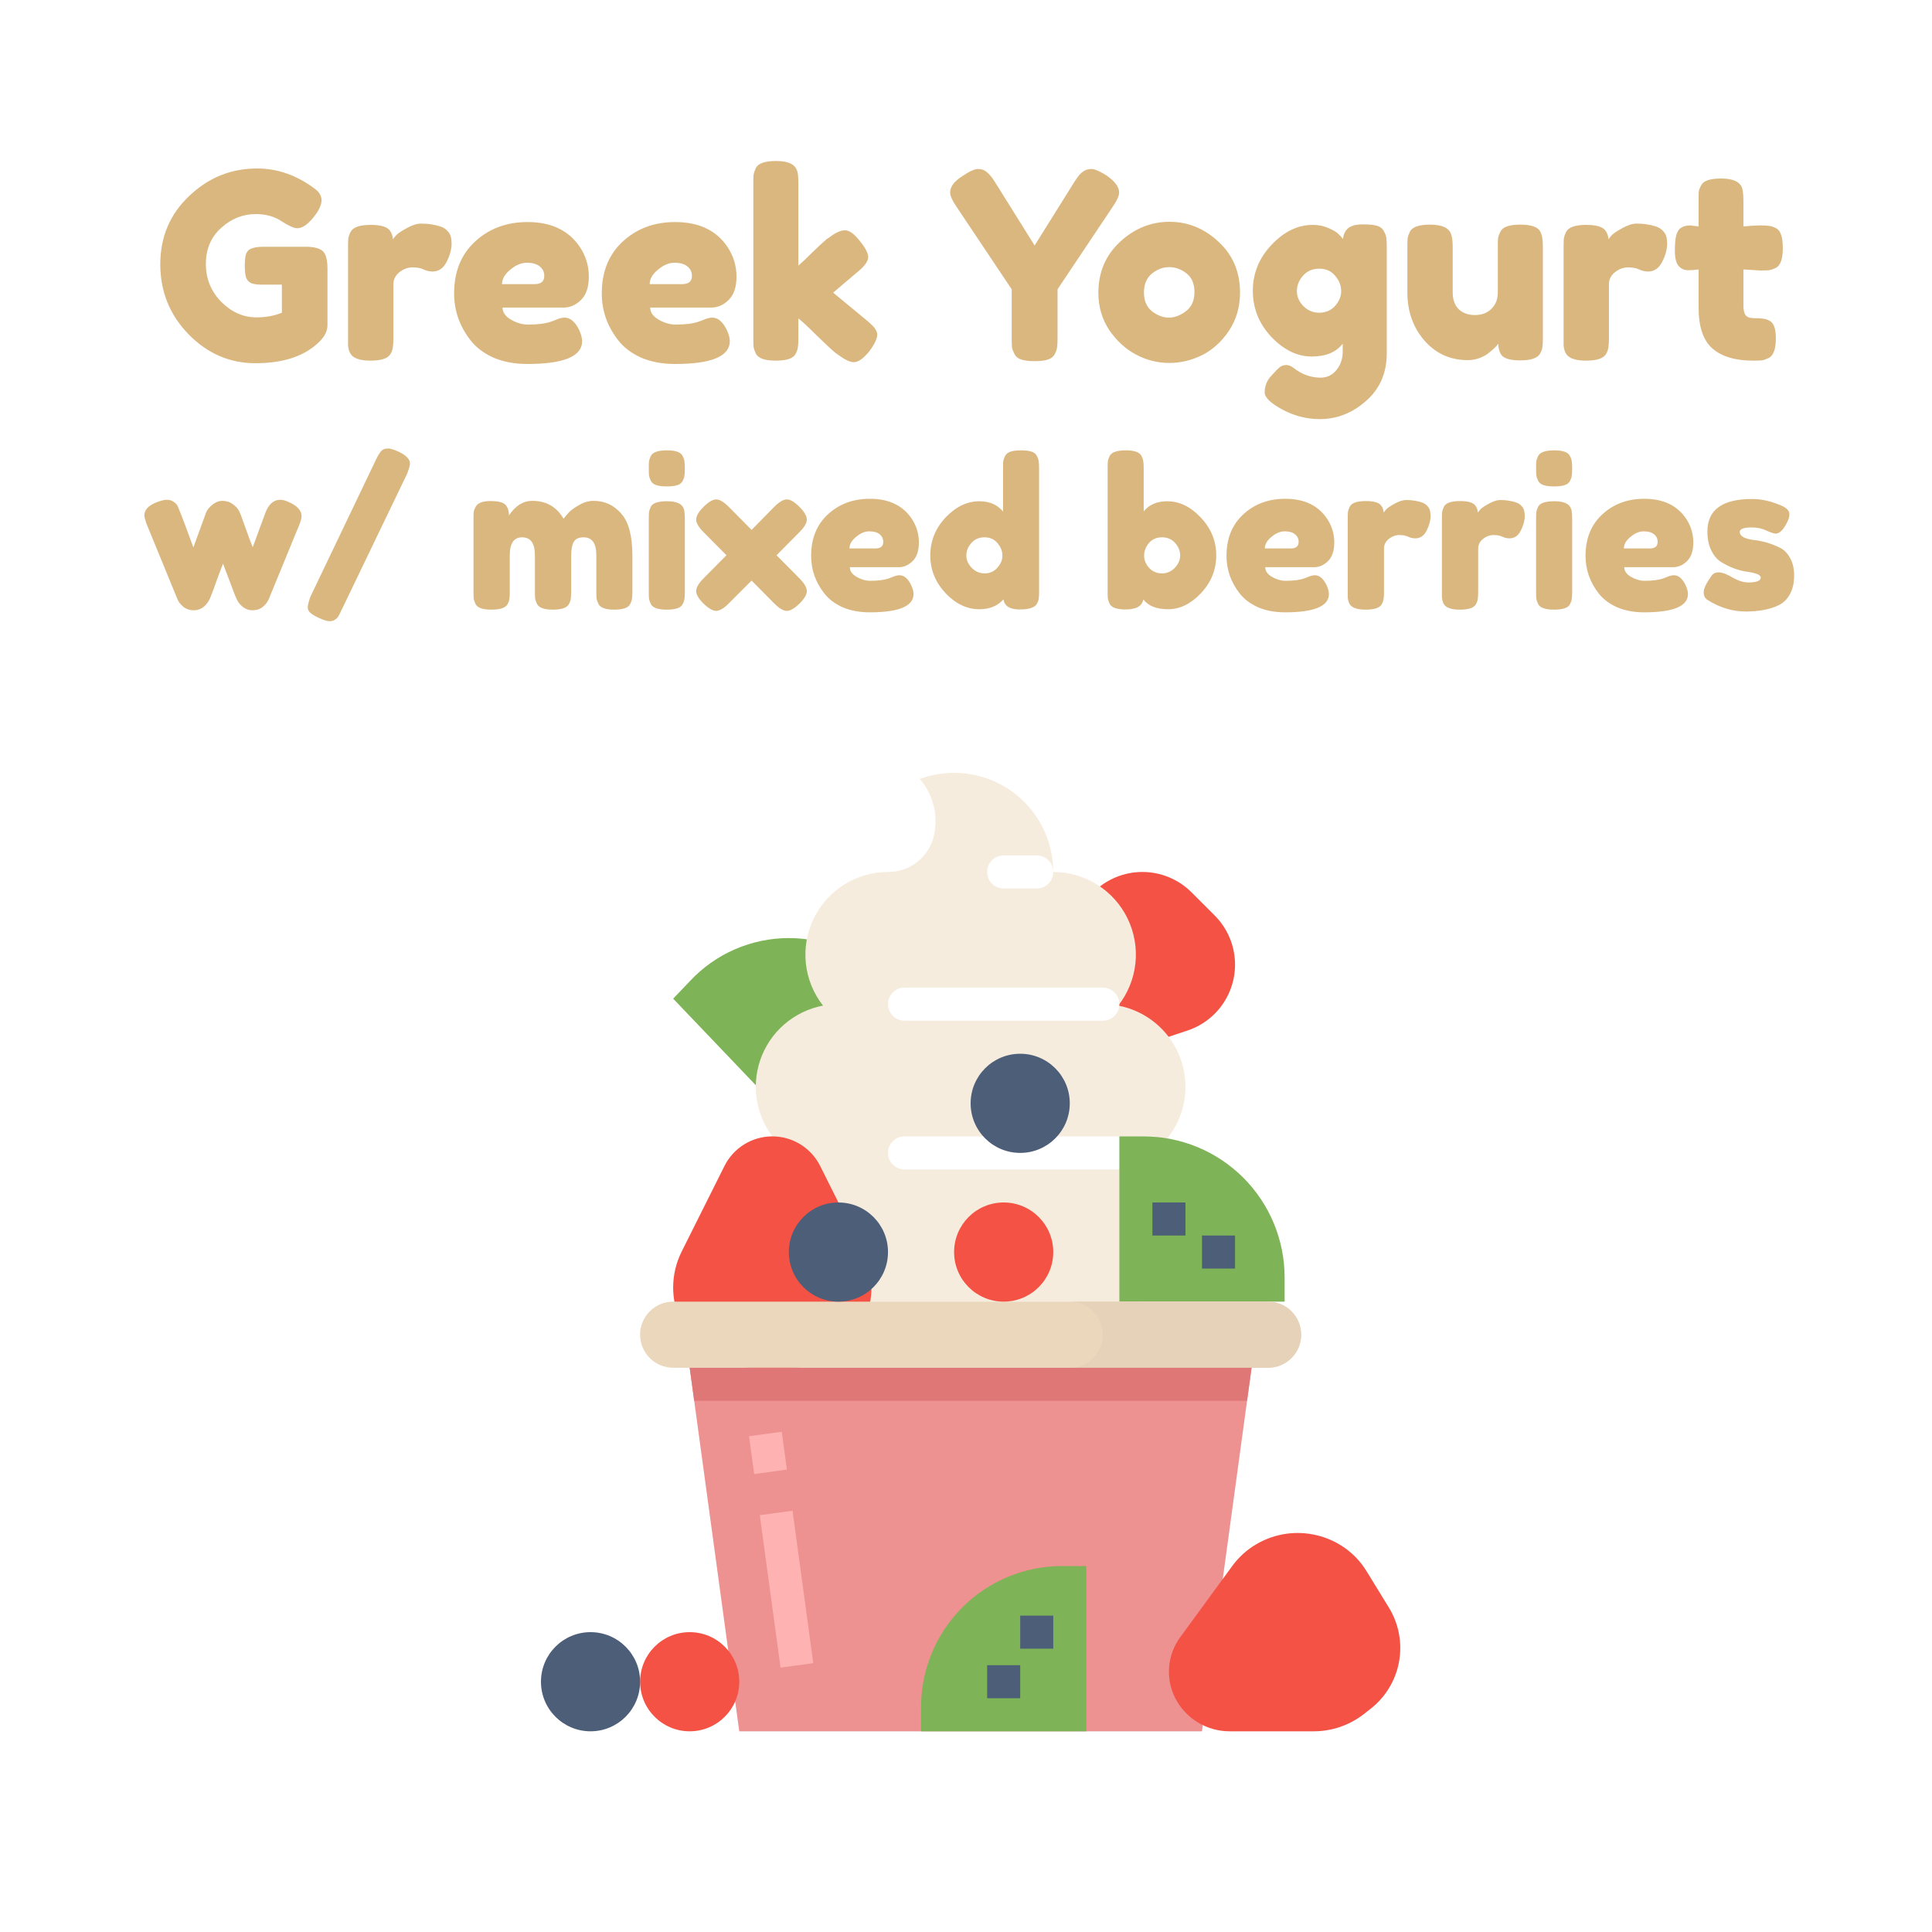 <svg width="225" height="225" viewBox="0 0 225 225" fill="none" xmlns="http://www.w3.org/2000/svg">
<rect width="225" height="225" fill="white"/>
<path d="M30.577 28.74H35.857C36.937 28.78 37.597 29.06 37.837 29.58C38.037 29.96 38.137 30.52 38.137 31.26V37.86C38.137 38.5 37.857 39.11 37.297 39.69C35.617 41.43 33.097 42.3 29.737 42.3C26.757 42.3 24.167 41.18 21.967 38.94C19.767 36.68 18.667 33.96 18.667 30.78C18.667 27.6 19.787 24.95 22.027 22.83C24.267 20.69 26.907 19.62 29.947 19.62C32.307 19.62 34.537 20.4 36.637 21.96C37.177 22.36 37.447 22.81 37.447 23.31C37.447 23.79 37.217 24.35 36.757 24.99C35.977 26.05 35.267 26.58 34.627 26.58C34.247 26.58 33.637 26.31 32.797 25.77C31.957 25.21 30.957 24.93 29.797 24.93C28.277 24.93 26.927 25.47 25.747 26.55C24.567 27.61 23.977 29.01 23.977 30.75C23.977 32.47 24.577 33.94 25.777 35.16C26.977 36.36 28.337 36.96 29.857 36.96C30.957 36.96 31.947 36.78 32.827 36.42V33.15H30.457C29.837 33.15 29.397 33.07 29.137 32.91C28.877 32.75 28.707 32.52 28.627 32.22C28.547 31.9 28.507 31.48 28.507 30.96C28.507 30.42 28.547 29.99 28.627 29.67C28.727 29.35 28.897 29.13 29.137 29.01C29.497 28.83 29.977 28.74 30.577 28.74ZM51.273 26.37C51.653 26.49 51.963 26.7 52.203 27C52.463 27.28 52.593 27.74 52.593 28.38C52.593 29.02 52.403 29.72 52.023 30.48C51.643 31.24 51.093 31.62 50.373 31.62C50.013 31.62 49.663 31.54 49.323 31.38C49.003 31.22 48.573 31.14 48.033 31.14C47.493 31.14 46.983 31.33 46.503 31.71C46.043 32.09 45.813 32.55 45.813 33.09V39.39C45.813 39.85 45.793 40.2 45.753 40.44C45.733 40.66 45.643 40.92 45.483 41.22C45.183 41.74 44.403 42 43.143 42C42.183 42 41.493 41.83 41.073 41.49C40.753 41.21 40.573 40.78 40.533 40.2C40.533 40 40.533 39.71 40.533 39.33V28.8C40.533 28.34 40.543 28 40.563 27.78C40.603 27.54 40.693 27.28 40.833 27C41.113 26.46 41.893 26.19 43.173 26.19C44.373 26.19 45.123 26.42 45.423 26.88C45.643 27.2 45.753 27.53 45.753 27.87C45.853 27.73 45.993 27.56 46.173 27.36C46.373 27.16 46.783 26.89 47.403 26.55C48.023 26.21 48.563 26.04 49.023 26.04C49.503 26.04 49.903 26.07 50.223 26.13C50.543 26.17 50.893 26.25 51.273 26.37ZM68.576 32.22C68.576 33.44 68.266 34.35 67.646 34.95C67.046 35.53 66.376 35.82 65.636 35.82H58.526C58.526 36.38 58.856 36.85 59.516 37.23C60.176 37.61 60.836 37.8 61.496 37.8C62.656 37.8 63.566 37.68 64.226 37.44L64.556 37.32C65.036 37.1 65.436 36.99 65.756 36.99C66.396 36.99 66.946 37.44 67.406 38.34C67.666 38.88 67.796 39.34 67.796 39.72C67.796 41.5 65.666 42.39 61.406 42.39C59.926 42.39 58.606 42.14 57.446 41.64C56.306 41.12 55.416 40.44 54.776 39.6C53.516 37.98 52.886 36.17 52.886 34.17C52.886 31.65 53.696 29.64 55.316 28.14C56.956 26.62 58.996 25.86 61.436 25.86C64.216 25.86 66.256 26.84 67.556 28.8C68.236 29.84 68.576 30.98 68.576 32.22ZM62.246 33.09C63.006 33.09 63.386 32.77 63.386 32.13C63.386 31.67 63.206 31.3 62.846 31.02C62.506 30.74 62.006 30.6 61.346 30.6C60.706 30.6 60.066 30.87 59.426 31.41C58.786 31.93 58.466 32.49 58.466 33.09H62.246ZM85.773 32.22C85.773 33.44 85.463 34.35 84.843 34.95C84.243 35.53 83.573 35.82 82.833 35.82H75.723C75.723 36.38 76.053 36.85 76.713 37.23C77.373 37.61 78.033 37.8 78.693 37.8C79.853 37.8 80.763 37.68 81.423 37.44L81.753 37.32C82.233 37.1 82.633 36.99 82.953 36.99C83.593 36.99 84.143 37.44 84.603 38.34C84.863 38.88 84.993 39.34 84.993 39.72C84.993 41.5 82.863 42.39 78.603 42.39C77.123 42.39 75.803 42.14 74.643 41.64C73.503 41.12 72.613 40.44 71.973 39.6C70.713 37.98 70.083 36.17 70.083 34.17C70.083 31.65 70.893 29.64 72.513 28.14C74.153 26.62 76.193 25.86 78.633 25.86C81.413 25.86 83.453 26.84 84.753 28.8C85.433 29.84 85.773 30.98 85.773 32.22ZM79.443 33.09C80.203 33.09 80.583 32.77 80.583 32.13C80.583 31.67 80.403 31.3 80.043 31.02C79.703 30.74 79.203 30.6 78.543 30.6C77.903 30.6 77.263 30.87 76.623 31.41C75.983 31.93 75.663 32.49 75.663 33.09H79.443ZM97.03 34.08L101.02 37.38C101.52 37.8 101.83 38.12 101.95 38.34C102.09 38.56 102.16 38.77 102.16 38.97C102.16 39.45 101.85 40.1 101.23 40.92C100.55 41.76 99.95 42.18 99.43 42.18C98.99 42.18 98.38 41.89 97.6 41.31L97.3 41.1C96.84 40.72 96.13 40.06 95.17 39.12C94.21 38.16 93.48 37.48 92.98 37.08V39.39C92.98 39.85 92.96 40.2 92.92 40.44C92.9 40.66 92.81 40.92 92.65 41.22C92.39 41.74 91.62 42 90.34 42C89.08 42 88.31 41.73 88.03 41.19C87.89 40.89 87.8 40.63 87.76 40.41C87.74 40.17 87.73 39.82 87.73 39.36V21.39C87.73 20.93 87.74 20.59 87.76 20.37C87.8 20.13 87.89 19.86 88.03 19.56C88.31 19.02 89.09 18.75 90.37 18.75C91.33 18.75 92.01 18.92 92.41 19.26C92.75 19.54 92.93 19.98 92.95 20.58C92.97 20.76 92.98 21.04 92.98 21.42V30.93C93.34 30.63 93.88 30.12 94.6 29.4C95.34 28.68 95.89 28.17 96.25 27.87L96.61 27.63C97.31 27.09 97.91 26.82 98.41 26.82C98.91 26.82 99.48 27.23 100.12 28.05C100.78 28.85 101.11 29.48 101.11 29.94C101.11 30.4 100.74 30.94 100 31.56L97.03 34.08ZM128.862 20.43C129.842 21.11 130.332 21.77 130.332 22.41C130.332 22.79 130.102 23.32 129.642 24L123.162 33.69V39.42C123.162 39.88 123.142 40.23 123.102 40.47C123.082 40.69 122.992 40.95 122.832 41.25C122.672 41.55 122.402 41.76 122.022 41.88C121.642 42 121.132 42.06 120.492 42.06C119.852 42.06 119.342 42 118.962 41.88C118.582 41.76 118.312 41.55 118.152 41.25C117.992 40.93 117.892 40.66 117.852 40.44C117.832 40.2 117.822 39.84 117.822 39.36V33.69L111.342 24C110.882 23.32 110.652 22.79 110.652 22.41C110.652 21.77 111.092 21.16 111.972 20.58C112.852 19.98 113.482 19.68 113.862 19.68C114.242 19.68 114.542 19.76 114.762 19.92C115.102 20.14 115.462 20.55 115.842 21.15L120.492 28.59L125.142 21.15C125.522 20.55 125.852 20.16 126.132 19.98C126.412 19.78 126.732 19.68 127.092 19.68C127.472 19.68 128.062 19.93 128.862 20.43ZM127.915 34.11C127.915 31.71 128.755 29.73 130.435 28.17C132.115 26.61 134.035 25.83 136.195 25.83C138.355 25.83 140.265 26.61 141.925 28.17C143.585 29.71 144.415 31.68 144.415 34.08C144.415 35.74 143.985 37.22 143.125 38.52C142.265 39.8 141.215 40.75 139.975 41.37C138.755 41.97 137.485 42.27 136.165 42.27C134.845 42.27 133.565 41.95 132.325 41.31C131.085 40.65 130.035 39.69 129.175 38.43C128.335 37.15 127.915 35.71 127.915 34.11ZM134.185 36.27C134.825 36.75 135.475 36.99 136.135 36.99C136.795 36.99 137.455 36.74 138.115 36.24C138.775 35.74 139.105 35 139.105 34.02C139.105 33.04 138.795 32.31 138.175 31.83C137.555 31.35 136.885 31.11 136.165 31.11C135.445 31.11 134.775 31.36 134.155 31.86C133.535 32.36 133.225 33.1 133.225 34.08C133.225 35.04 133.545 35.77 134.185 36.27ZM156.373 40.02C155.613 41.02 154.403 41.52 152.743 41.52C151.083 41.52 149.523 40.76 148.063 39.24C146.623 37.7 145.903 35.91 145.903 33.87C145.903 31.83 146.633 30.04 148.093 28.5C149.553 26.96 151.153 26.19 152.893 26.19C153.573 26.19 154.193 26.32 154.753 26.58C155.313 26.82 155.693 27.05 155.893 27.27C156.113 27.47 156.283 27.66 156.403 27.84C156.463 27.28 156.663 26.86 157.003 26.58C157.363 26.28 157.933 26.13 158.713 26.13C159.493 26.13 160.063 26.19 160.423 26.31C160.783 26.43 161.033 26.64 161.173 26.94C161.333 27.22 161.423 27.47 161.443 27.69C161.483 27.91 161.503 28.25 161.503 28.71V41.13C161.503 43.43 160.703 45.28 159.103 46.68C157.503 48.1 155.703 48.81 153.703 48.81C152.183 48.81 150.733 48.44 149.353 47.7C147.973 46.96 147.283 46.29 147.283 45.69C147.283 44.91 147.583 44.22 148.183 43.62C148.563 43.2 148.853 42.91 149.053 42.75C149.273 42.59 149.523 42.51 149.803 42.51C150.083 42.51 150.373 42.63 150.673 42.87C151.633 43.61 152.673 43.98 153.793 43.98C154.553 43.98 155.173 43.68 155.653 43.08C156.133 42.48 156.373 41.76 156.373 40.92V40.02ZM151.033 33.9C151.033 34.54 151.283 35.12 151.783 35.64C152.303 36.16 152.923 36.42 153.643 36.42C154.383 36.42 154.993 36.16 155.473 35.64C155.953 35.1 156.193 34.52 156.193 33.9C156.193 33.26 155.963 32.67 155.503 32.13C155.043 31.57 154.423 31.29 153.643 31.29C152.863 31.29 152.233 31.56 151.753 32.1C151.273 32.64 151.033 33.24 151.033 33.9ZM170.922 41.94C168.902 41.94 167.222 41.18 165.882 39.66C164.562 38.12 163.902 36.25 163.902 34.05V28.8C163.902 28.32 163.912 27.97 163.932 27.75C163.972 27.53 164.062 27.27 164.202 26.97C164.482 26.43 165.262 26.16 166.542 26.16C167.942 26.16 168.762 26.54 169.002 27.3C169.122 27.62 169.182 28.13 169.182 28.83V34.08C169.182 34.9 169.412 35.54 169.872 36C170.352 36.46 170.982 36.69 171.762 36.69C172.562 36.69 173.202 36.45 173.682 35.97C174.182 35.49 174.432 34.86 174.432 34.08V28.77C174.432 28.31 174.442 27.97 174.462 27.75C174.502 27.51 174.602 27.24 174.762 26.94C175.022 26.42 175.792 26.16 177.072 26.16C178.332 26.16 179.102 26.43 179.382 26.97C179.522 27.27 179.602 27.54 179.622 27.78C179.662 28 179.682 28.34 179.682 28.8V39.42C179.682 39.86 179.662 40.2 179.622 40.44C179.602 40.66 179.512 40.91 179.352 41.19C179.052 41.71 178.282 41.97 177.042 41.97C175.822 41.97 175.072 41.73 174.792 41.25C174.592 40.91 174.492 40.5 174.492 40.02C174.412 40.16 174.232 40.36 173.952 40.62C173.672 40.88 173.402 41.1 173.142 41.28C172.462 41.72 171.722 41.94 170.922 41.94ZM192.836 26.37C193.216 26.49 193.526 26.7 193.766 27C194.026 27.28 194.156 27.74 194.156 28.38C194.156 29.02 193.966 29.72 193.586 30.48C193.206 31.24 192.656 31.62 191.936 31.62C191.576 31.62 191.226 31.54 190.886 31.38C190.566 31.22 190.136 31.14 189.596 31.14C189.056 31.14 188.546 31.33 188.066 31.71C187.606 32.09 187.376 32.55 187.376 33.09V39.39C187.376 39.85 187.356 40.2 187.316 40.44C187.296 40.66 187.206 40.92 187.046 41.22C186.746 41.74 185.966 42 184.706 42C183.746 42 183.056 41.83 182.636 41.49C182.316 41.21 182.136 40.78 182.096 40.2C182.096 40 182.096 39.71 182.096 39.33V28.8C182.096 28.34 182.106 28 182.126 27.78C182.166 27.54 182.256 27.28 182.396 27C182.676 26.46 183.456 26.19 184.736 26.19C185.936 26.19 186.686 26.42 186.986 26.88C187.206 27.2 187.316 27.53 187.316 27.87C187.416 27.73 187.556 27.56 187.736 27.36C187.936 27.16 188.346 26.89 188.966 26.55C189.586 26.21 190.126 26.04 190.586 26.04C191.066 26.04 191.466 26.07 191.786 26.13C192.106 26.17 192.456 26.25 192.836 26.37ZM204.986 31.5L203.036 31.38V35.52C203.036 36.06 203.116 36.45 203.276 36.69C203.456 36.93 203.776 37.05 204.236 37.05C204.716 37.05 205.076 37.07 205.316 37.11C205.576 37.13 205.846 37.22 206.126 37.38C206.586 37.64 206.816 38.31 206.816 39.39C206.816 40.65 206.536 41.42 205.976 41.7C205.676 41.84 205.406 41.93 205.166 41.97C204.946 41.99 204.616 42 204.176 42C202.096 42 200.516 41.53 199.436 40.59C198.356 39.65 197.816 38.06 197.816 35.82V31.38C197.436 31.44 197.026 31.47 196.586 31.47C196.146 31.47 195.776 31.3 195.476 30.96C195.196 30.62 195.056 30.04 195.056 29.22C195.056 28.4 195.106 27.81 195.206 27.45C195.306 27.07 195.446 26.8 195.626 26.64C195.946 26.38 196.346 26.25 196.826 26.25L197.816 26.37V23.28C197.816 22.82 197.826 22.48 197.846 22.26C197.886 22.04 197.986 21.8 198.146 21.54C198.406 21.04 199.176 20.79 200.456 20.79C201.816 20.79 202.626 21.16 202.886 21.9C202.986 22.22 203.036 22.73 203.036 23.43V26.37C203.916 26.29 204.576 26.25 205.016 26.25C205.476 26.25 205.816 26.27 206.036 26.31C206.276 26.33 206.546 26.42 206.846 26.58C207.366 26.84 207.626 27.61 207.626 28.89C207.626 30.15 207.356 30.92 206.816 31.2C206.516 31.34 206.246 31.43 206.006 31.47C205.786 31.49 205.446 31.5 204.986 31.5ZM33.585 58.448C34.609 58.896 35.121 59.448 35.121 60.104C35.121 60.376 34.993 60.816 34.737 61.424C34.481 62.016 34.265 62.536 34.089 62.984L31.449 69.416C31.209 70.12 30.809 70.616 30.249 70.904C30.009 71.016 29.705 71.072 29.337 71.072C28.969 71.072 28.609 70.936 28.257 70.664C27.921 70.376 27.697 70.088 27.585 69.8L27.393 69.392C27.265 69.072 26.793 67.824 25.977 65.648C25.817 66.032 25.577 66.664 25.257 67.544C24.953 68.408 24.753 68.952 24.657 69.176C24.577 69.384 24.521 69.528 24.489 69.608C24.473 69.672 24.409 69.8 24.297 69.992C24.185 70.184 24.057 70.352 23.913 70.496C23.529 70.88 23.089 71.072 22.593 71.072C22.097 71.072 21.681 70.936 21.345 70.664C21.009 70.376 20.785 70.088 20.673 69.8L17.049 60.968C16.889 60.488 16.809 60.176 16.809 60.032C16.809 59.392 17.265 58.888 18.177 58.52C18.689 58.312 19.105 58.208 19.425 58.208C19.745 58.208 20.001 58.28 20.193 58.424C20.401 58.552 20.545 58.688 20.625 58.832C20.705 58.96 20.769 59.096 20.817 59.24C21.089 59.88 21.657 61.384 22.521 63.752L23.937 59.864C24.033 59.544 24.209 59.264 24.465 59.024C24.929 58.56 25.401 58.328 25.881 58.328C26.361 58.328 26.769 58.456 27.105 58.712C27.457 58.968 27.697 59.224 27.825 59.48L28.017 59.888C28.817 62.128 29.289 63.408 29.433 63.728L30.897 59.744C31.281 58.72 31.857 58.208 32.625 58.208C32.929 58.208 33.249 58.288 33.585 58.448ZM39.705 71.192C39.577 71.464 39.472 71.664 39.392 71.792C39.328 71.92 39.209 72.04 39.032 72.152C38.873 72.28 38.657 72.344 38.385 72.344C38.112 72.344 37.712 72.224 37.184 71.984C36.657 71.744 36.297 71.528 36.105 71.336C35.928 71.16 35.84 70.96 35.84 70.736C35.84 70.512 35.937 70.112 36.129 69.536L43.856 53.384C44.16 52.776 44.432 52.424 44.672 52.328C44.8 52.264 44.984 52.232 45.224 52.232C45.48 52.232 45.889 52.36 46.449 52.616C47.312 53.032 47.745 53.488 47.745 53.984C47.745 54.192 47.633 54.592 47.408 55.184L39.705 71.192ZM59.272 60.032C60.024 58.896 60.928 58.328 61.984 58.328C63.616 58.328 64.832 59.024 65.632 60.416C65.808 60.176 66.016 59.928 66.256 59.672C66.512 59.4 66.912 59.112 67.456 58.808C68 58.488 68.56 58.328 69.136 58.328C70.416 58.328 71.488 58.824 72.352 59.816C73.216 60.792 73.648 62.416 73.648 64.688V68.888C73.648 69.256 73.632 69.536 73.6 69.728C73.584 69.904 73.512 70.112 73.384 70.352C73.176 70.784 72.56 71 71.536 71C70.528 71 69.912 70.776 69.688 70.328C69.576 70.088 69.504 69.88 69.472 69.704C69.456 69.512 69.448 69.232 69.448 68.864V64.664C69.448 63.272 68.952 62.576 67.96 62.576C67.4 62.576 67.016 62.76 66.808 63.128C66.616 63.496 66.52 64.016 66.52 64.688V68.888C66.52 69.272 66.504 69.552 66.472 69.728C66.456 69.904 66.384 70.112 66.256 70.352C66.032 70.784 65.408 71 64.384 71C63.376 71 62.76 70.776 62.536 70.328C62.424 70.088 62.352 69.88 62.32 69.704C62.304 69.512 62.296 69.232 62.296 68.864V64.664C62.296 63.272 61.8 62.576 60.808 62.576C59.848 62.576 59.368 63.272 59.368 64.664V68.912C59.368 69.28 59.352 69.56 59.32 69.752C59.304 69.928 59.232 70.136 59.104 70.376C58.864 70.792 58.24 71 57.232 71C56.224 71 55.608 70.784 55.384 70.352C55.272 70.112 55.2 69.904 55.168 69.728C55.152 69.552 55.144 69.272 55.144 68.888V60.44C55.144 60.072 55.152 59.8 55.168 59.624C55.2 59.432 55.28 59.224 55.408 59C55.648 58.568 56.216 58.352 57.112 58.352C58.008 58.352 58.592 58.496 58.864 58.784C59.136 59.072 59.272 59.488 59.272 60.032ZM75.558 60.464C75.558 60.096 75.566 59.824 75.582 59.648C75.614 59.456 75.686 59.24 75.798 59C76.022 58.584 76.646 58.376 77.67 58.376C78.438 58.376 78.982 58.512 79.302 58.784C79.574 59.008 79.718 59.352 79.734 59.816C79.75 59.976 79.758 60.208 79.758 60.512V68.912C79.758 69.28 79.742 69.56 79.71 69.752C79.694 69.928 79.622 70.136 79.494 70.376C79.286 70.792 78.67 71 77.646 71C76.638 71 76.022 70.784 75.798 70.352C75.686 70.112 75.614 69.904 75.582 69.728C75.566 69.552 75.558 69.272 75.558 68.888V60.464ZM79.494 56.024C79.382 56.248 79.174 56.408 78.87 56.504C78.566 56.6 78.158 56.648 77.646 56.648C77.15 56.648 76.75 56.6 76.446 56.504C76.142 56.408 75.926 56.24 75.798 56C75.686 55.76 75.614 55.552 75.582 55.376C75.566 55.184 75.558 54.904 75.558 54.536C75.558 54.168 75.566 53.896 75.582 53.72C75.614 53.528 75.686 53.32 75.798 53.096C76.022 52.664 76.646 52.448 77.67 52.448C78.678 52.448 79.286 52.664 79.494 53.096C79.622 53.336 79.694 53.552 79.71 53.744C79.742 53.92 79.758 54.192 79.758 54.56C79.758 54.928 79.742 55.208 79.71 55.4C79.694 55.576 79.622 55.784 79.494 56.024ZM90.435 64.664L93.099 67.352C93.675 67.928 93.963 68.424 93.963 68.84C93.963 69.24 93.675 69.728 93.099 70.304C92.523 70.864 92.035 71.144 91.635 71.144C91.235 71.144 90.747 70.856 90.171 70.28L87.531 67.616L84.867 70.28C84.291 70.856 83.803 71.144 83.403 71.144C83.019 71.144 82.531 70.864 81.939 70.304C81.363 69.728 81.075 69.24 81.075 68.84C81.075 68.424 81.363 67.928 81.939 67.352L84.603 64.664L81.939 61.976C81.363 61.4 81.075 60.912 81.075 60.512C81.075 60.096 81.363 59.6 81.939 59.024C82.531 58.448 83.019 58.16 83.403 58.16C83.803 58.16 84.291 58.448 84.867 59.024L87.531 61.712L90.171 59.024C90.747 58.448 91.235 58.16 91.635 58.16C92.035 58.16 92.523 58.448 93.099 59.024C93.675 59.6 93.963 60.096 93.963 60.512C93.963 60.912 93.675 61.4 93.099 61.976L90.435 64.664ZM107.015 63.176C107.015 64.152 106.767 64.88 106.271 65.36C105.791 65.824 105.255 66.056 104.663 66.056H98.975C98.975 66.504 99.239 66.88 99.767 67.184C100.295 67.488 100.823 67.64 101.351 67.64C102.279 67.64 103.007 67.544 103.535 67.352L103.799 67.256C104.183 67.08 104.503 66.992 104.759 66.992C105.271 66.992 105.711 67.352 106.079 68.072C106.287 68.504 106.391 68.872 106.391 69.176C106.391 70.6 104.687 71.312 101.279 71.312C100.095 71.312 99.039 71.112 98.111 70.712C97.199 70.296 96.487 69.752 95.975 69.08C94.967 67.784 94.463 66.336 94.463 64.736C94.463 62.72 95.111 61.112 96.407 59.912C97.719 58.696 99.351 58.088 101.303 58.088C103.527 58.088 105.159 58.872 106.199 60.44C106.743 61.272 107.015 62.184 107.015 63.176ZM101.951 63.872C102.559 63.872 102.863 63.616 102.863 63.104C102.863 62.736 102.719 62.44 102.431 62.216C102.159 61.992 101.759 61.88 101.231 61.88C100.719 61.88 100.207 62.096 99.695 62.528C99.183 62.944 98.927 63.392 98.927 63.872H101.951ZM117.053 53.096C117.181 52.856 117.397 52.688 117.701 52.592C118.005 52.496 118.405 52.448 118.901 52.448C119.413 52.448 119.821 52.496 120.125 52.592C120.429 52.688 120.637 52.856 120.749 53.096C120.877 53.336 120.949 53.552 120.965 53.744C120.997 53.92 121.013 54.192 121.013 54.56V68.888C121.013 69.256 120.997 69.536 120.965 69.728C120.949 69.904 120.877 70.104 120.749 70.328C120.509 70.76 119.829 70.976 118.709 70.976C117.605 70.976 116.989 70.584 116.861 69.8C116.189 70.568 115.253 70.952 114.053 70.952C112.613 70.952 111.301 70.328 110.117 69.08C108.933 67.816 108.341 66.352 108.341 64.688C108.341 63.008 108.933 61.536 110.117 60.272C111.317 59.008 112.629 58.376 114.053 58.376C115.237 58.376 116.157 58.776 116.813 59.576V54.536C116.813 54.168 116.821 53.896 116.837 53.72C116.869 53.528 116.941 53.32 117.053 53.096ZM113.165 66.128C113.581 66.56 114.085 66.776 114.677 66.776C115.269 66.776 115.757 66.56 116.141 66.128C116.541 65.696 116.741 65.224 116.741 64.712C116.741 64.184 116.549 63.696 116.165 63.248C115.797 62.8 115.293 62.576 114.653 62.576C114.013 62.576 113.501 62.8 113.117 63.248C112.733 63.68 112.541 64.16 112.541 64.688C112.541 65.216 112.749 65.696 113.165 66.128ZM135.931 58.376C137.355 58.376 138.659 59.008 139.843 60.272C141.043 61.536 141.643 63.008 141.643 64.688C141.643 66.352 141.051 67.816 139.867 69.08C138.683 70.328 137.411 70.952 136.051 70.952C134.691 70.952 133.723 70.568 133.147 69.8C133.019 70.584 132.331 70.976 131.083 70.976C130.075 70.976 129.459 70.76 129.235 70.328C129.123 70.088 129.051 69.88 129.019 69.704C129.003 69.512 128.995 69.232 128.995 68.864V54.536C128.995 54.168 129.003 53.896 129.019 53.72C129.051 53.528 129.123 53.32 129.235 53.096C129.459 52.664 130.083 52.448 131.107 52.448C132.115 52.448 132.723 52.664 132.931 53.096C133.059 53.336 133.131 53.552 133.147 53.744C133.179 53.92 133.195 54.192 133.195 54.56V59.552C133.835 58.768 134.747 58.376 135.931 58.376ZM133.819 66.128C134.219 66.56 134.715 66.776 135.307 66.776C135.899 66.776 136.403 66.56 136.819 66.128C137.235 65.696 137.443 65.216 137.443 64.688C137.443 64.16 137.251 63.68 136.867 63.248C136.483 62.8 135.971 62.576 135.331 62.576C134.691 62.576 134.179 62.8 133.795 63.248C133.427 63.696 133.243 64.184 133.243 64.712C133.243 65.224 133.435 65.696 133.819 66.128ZM155.39 63.176C155.39 64.152 155.142 64.88 154.646 65.36C154.166 65.824 153.63 66.056 153.038 66.056H147.35C147.35 66.504 147.614 66.88 148.142 67.184C148.67 67.488 149.198 67.64 149.726 67.64C150.654 67.64 151.382 67.544 151.91 67.352L152.174 67.256C152.558 67.08 152.878 66.992 153.134 66.992C153.646 66.992 154.086 67.352 154.454 68.072C154.662 68.504 154.766 68.872 154.766 69.176C154.766 70.6 153.062 71.312 149.654 71.312C148.47 71.312 147.414 71.112 146.486 70.712C145.574 70.296 144.862 69.752 144.35 69.08C143.342 67.784 142.838 66.336 142.838 64.736C142.838 62.72 143.486 61.112 144.782 59.912C146.094 58.696 147.726 58.088 149.678 58.088C151.902 58.088 153.534 58.872 154.574 60.44C155.118 61.272 155.39 62.184 155.39 63.176ZM150.326 63.872C150.934 63.872 151.238 63.616 151.238 63.104C151.238 62.736 151.094 62.44 150.806 62.216C150.534 61.992 150.134 61.88 149.606 61.88C149.094 61.88 148.582 62.096 148.07 62.528C147.558 62.944 147.302 63.392 147.302 63.872H150.326ZM165.548 58.496C165.852 58.592 166.1 58.76 166.292 59C166.5 59.224 166.604 59.592 166.604 60.104C166.604 60.616 166.452 61.176 166.148 61.784C165.844 62.392 165.404 62.696 164.828 62.696C164.54 62.696 164.26 62.632 163.988 62.504C163.732 62.376 163.388 62.312 162.956 62.312C162.524 62.312 162.116 62.464 161.732 62.768C161.364 63.072 161.18 63.44 161.18 63.872V68.912C161.18 69.28 161.164 69.56 161.132 69.752C161.116 69.928 161.044 70.136 160.916 70.376C160.676 70.792 160.052 71 159.044 71C158.276 71 157.724 70.864 157.388 70.592C157.132 70.368 156.988 70.024 156.956 69.56C156.956 69.4 156.956 69.168 156.956 68.864V60.44C156.956 60.072 156.964 59.8 156.98 59.624C157.012 59.432 157.084 59.224 157.196 59C157.42 58.568 158.044 58.352 159.068 58.352C160.028 58.352 160.628 58.536 160.868 58.904C161.044 59.16 161.132 59.424 161.132 59.696C161.212 59.584 161.324 59.448 161.468 59.288C161.628 59.128 161.956 58.912 162.452 58.64C162.948 58.368 163.38 58.232 163.748 58.232C164.132 58.232 164.452 58.256 164.708 58.304C164.964 58.336 165.244 58.4 165.548 58.496ZM176.517 58.496C176.821 58.592 177.069 58.76 177.261 59C177.469 59.224 177.573 59.592 177.573 60.104C177.573 60.616 177.421 61.176 177.117 61.784C176.813 62.392 176.373 62.696 175.797 62.696C175.509 62.696 175.229 62.632 174.957 62.504C174.701 62.376 174.357 62.312 173.925 62.312C173.493 62.312 173.085 62.464 172.701 62.768C172.333 63.072 172.149 63.44 172.149 63.872V68.912C172.149 69.28 172.133 69.56 172.101 69.752C172.085 69.928 172.013 70.136 171.885 70.376C171.645 70.792 171.021 71 170.013 71C169.245 71 168.693 70.864 168.357 70.592C168.101 70.368 167.957 70.024 167.925 69.56C167.925 69.4 167.925 69.168 167.925 68.864V60.44C167.925 60.072 167.933 59.8 167.949 59.624C167.981 59.432 168.053 59.224 168.165 59C168.389 58.568 169.013 58.352 170.037 58.352C170.997 58.352 171.597 58.536 171.837 58.904C172.013 59.16 172.101 59.424 172.101 59.696C172.181 59.584 172.293 59.448 172.437 59.288C172.597 59.128 172.925 58.912 173.421 58.64C173.917 58.368 174.349 58.232 174.717 58.232C175.101 58.232 175.421 58.256 175.677 58.304C175.933 58.336 176.213 58.4 176.517 58.496ZM178.894 60.464C178.894 60.096 178.902 59.824 178.918 59.648C178.95 59.456 179.022 59.24 179.134 59C179.358 58.584 179.982 58.376 181.006 58.376C181.774 58.376 182.318 58.512 182.638 58.784C182.91 59.008 183.054 59.352 183.07 59.816C183.086 59.976 183.094 60.208 183.094 60.512V68.912C183.094 69.28 183.078 69.56 183.046 69.752C183.03 69.928 182.958 70.136 182.83 70.376C182.622 70.792 182.006 71 180.982 71C179.974 71 179.358 70.784 179.134 70.352C179.022 70.112 178.95 69.904 178.918 69.728C178.902 69.552 178.894 69.272 178.894 68.888V60.464ZM182.83 56.024C182.718 56.248 182.51 56.408 182.206 56.504C181.902 56.6 181.494 56.648 180.982 56.648C180.486 56.648 180.086 56.6 179.782 56.504C179.478 56.408 179.262 56.24 179.134 56C179.022 55.76 178.95 55.552 178.918 55.376C178.902 55.184 178.894 54.904 178.894 54.536C178.894 54.168 178.902 53.896 178.918 53.72C178.95 53.528 179.022 53.32 179.134 53.096C179.358 52.664 179.982 52.448 181.006 52.448C182.014 52.448 182.622 52.664 182.83 53.096C182.958 53.336 183.03 53.552 183.046 53.744C183.078 53.92 183.094 54.192 183.094 54.56C183.094 54.928 183.078 55.208 183.046 55.4C183.03 55.576 182.958 55.784 182.83 56.024ZM197.203 63.176C197.203 64.152 196.955 64.88 196.459 65.36C195.979 65.824 195.443 66.056 194.851 66.056H189.163C189.163 66.504 189.427 66.88 189.955 67.184C190.483 67.488 191.011 67.64 191.539 67.64C192.467 67.64 193.195 67.544 193.723 67.352L193.987 67.256C194.371 67.08 194.691 66.992 194.947 66.992C195.459 66.992 195.899 67.352 196.267 68.072C196.475 68.504 196.579 68.872 196.579 69.176C196.579 70.6 194.875 71.312 191.467 71.312C190.283 71.312 189.227 71.112 188.299 70.712C187.387 70.296 186.675 69.752 186.163 69.08C185.155 67.784 184.651 66.336 184.651 64.736C184.651 62.72 185.299 61.112 186.595 59.912C187.907 58.696 189.539 58.088 191.491 58.088C193.715 58.088 195.347 58.872 196.387 60.44C196.931 61.272 197.203 62.184 197.203 63.176ZM192.139 63.872C192.747 63.872 193.051 63.616 193.051 63.104C193.051 62.736 192.907 62.44 192.619 62.216C192.347 61.992 191.947 61.88 191.419 61.88C190.907 61.88 190.395 62.096 189.883 62.528C189.371 62.944 189.115 63.392 189.115 63.872H192.139ZM198.865 69.872C198.561 69.68 198.409 69.376 198.409 68.96C198.409 68.544 198.713 67.912 199.321 67.064C199.497 66.792 199.777 66.656 200.161 66.656C200.561 66.656 201.097 66.856 201.769 67.256C202.441 67.64 203.049 67.832 203.593 67.832C204.569 67.832 205.057 67.64 205.057 67.256C205.057 66.952 204.521 66.728 203.449 66.584C202.441 66.44 201.441 66.064 200.449 65.456C199.985 65.168 199.601 64.72 199.297 64.112C198.993 63.488 198.841 62.752 198.841 61.904C198.841 59.376 200.577 58.112 204.049 58.112C205.185 58.112 206.353 58.384 207.553 58.928C208.113 59.184 208.393 59.504 208.393 59.888C208.393 60.272 208.217 60.744 207.865 61.304C207.513 61.864 207.153 62.144 206.785 62.144C206.593 62.144 206.233 62.024 205.705 61.784C205.193 61.544 204.633 61.424 204.025 61.424C203.081 61.424 202.609 61.6 202.609 61.952C202.609 62.432 203.153 62.744 204.241 62.888C205.297 63 206.321 63.304 207.313 63.8C207.777 64.024 208.161 64.416 208.465 64.976C208.785 65.52 208.945 66.208 208.945 67.04C208.945 67.872 208.785 68.584 208.465 69.176C208.161 69.752 207.729 70.184 207.169 70.472C206.145 70.968 204.857 71.216 203.305 71.216C201.769 71.216 200.289 70.768 198.865 69.872Z" fill="#DBB780"/>
<path d="M141.463 106.619L138.762 103.918C138.011 103.167 137.119 102.571 136.138 102.165C135.156 101.758 134.104 101.549 133.042 101.549C131.98 101.549 130.928 101.758 129.946 102.165C128.965 102.571 128.073 103.167 127.322 103.918C126.434 104.806 125.765 105.889 125.368 107.08L122.994 114.201C122.614 115.341 122.559 116.565 122.835 117.735C123.111 118.904 123.708 119.974 124.558 120.824C125.407 121.674 126.477 122.27 127.647 122.546C128.816 122.822 130.04 122.767 131.18 122.387L138.301 120.014C139.492 119.617 140.575 118.948 141.463 118.06C142.214 117.308 142.81 116.417 143.217 115.435C143.623 114.454 143.832 113.402 143.832 112.339C143.832 111.277 143.623 110.225 143.216 109.243C142.81 108.262 142.214 107.37 141.463 106.619Z" fill="#F35244"/>
<path d="M103.368 114.237C101.895 112.662 100.114 111.407 98.136 110.548C96.158 109.69 94.025 109.247 91.869 109.247C89.712 109.247 87.579 109.69 85.601 110.548C83.623 111.407 81.842 112.662 80.369 114.237L78.397 116.304L91.869 130.418L105.341 116.304L103.368 114.237Z" fill="#7EB457"/>
<path d="M141.907 141.965C141.907 144.517 140.894 146.965 139.089 148.769C137.284 150.574 134.837 151.588 132.285 151.588H93.793C92.529 151.589 91.278 151.341 90.11 150.857C88.943 150.373 87.882 149.663 86.99 148.768C86.566 148.344 86.182 147.882 85.842 147.387C85.02 146.181 84.483 144.803 84.271 143.358C84.06 141.913 84.181 140.438 84.623 139.047C85.066 137.655 85.82 136.382 86.827 135.325C87.834 134.268 89.069 133.453 90.437 132.944C89.31 131.671 88.54 130.122 88.207 128.455C87.873 126.788 87.987 125.062 88.537 123.453C89.087 121.845 90.053 120.411 91.338 119.297C92.623 118.183 94.18 117.43 95.85 117.114C94.736 115.694 94.043 113.99 93.851 112.195C93.659 110.401 93.975 108.588 94.764 106.965C95.553 105.342 96.783 103.973 98.313 103.015C99.843 102.058 101.611 101.55 103.416 101.549C104.638 101.557 105.827 101.155 106.793 100.407C107.758 99.659 108.445 98.608 108.742 97.423C108.88 96.844 108.949 96.25 108.949 95.655C108.951 93.841 108.299 92.087 107.114 90.714C108.86 90.07 110.735 89.857 112.581 90.094C114.427 90.331 116.188 91.01 117.715 92.074C119.242 93.138 120.489 94.555 121.35 96.205C122.211 97.855 122.661 99.688 122.662 101.549C124.467 101.548 126.236 102.056 127.767 103.013C129.297 103.971 130.527 105.34 131.316 106.963C132.106 108.587 132.422 110.4 132.23 112.195C132.037 113.99 131.343 115.695 130.228 117.114C131.09 117.275 131.927 117.555 132.713 117.946C134.037 118.603 135.191 119.556 136.087 120.731C136.983 121.906 137.597 123.272 137.88 124.722C138.163 126.172 138.108 127.668 137.72 129.094C137.332 130.52 136.62 131.837 135.64 132.944C137.48 133.629 139.067 134.86 140.187 136.473C141.307 138.085 141.907 140.002 141.907 141.965Z" fill="#F6ECDE"/>
<path d="M120.737 99.624H116.888C115.825 99.624 114.963 100.486 114.963 101.549C114.963 102.612 115.825 103.474 116.888 103.474H120.737C121.8 103.474 122.662 102.612 122.662 101.549C122.662 100.486 121.8 99.624 120.737 99.624Z" fill="white"/>
<path d="M128.435 115.021H105.341C104.278 115.021 103.416 115.883 103.416 116.946C103.416 118.008 104.278 118.87 105.341 118.87H128.435C129.498 118.87 130.36 118.008 130.36 116.946C130.36 115.883 129.498 115.021 128.435 115.021Z" fill="white"/>
<path d="M134.209 132.342H105.341C104.278 132.342 103.416 133.204 103.416 134.267C103.416 135.33 104.278 136.191 105.341 136.191H134.209C135.272 136.191 136.134 135.33 136.134 134.267C136.134 133.204 135.272 132.342 134.209 132.342Z" fill="white"/>
<path d="M92.149 159.286H87.739C85.261 159.286 82.885 158.302 81.133 156.55C79.381 154.798 78.397 152.422 78.397 149.944C78.397 148.494 78.734 147.063 79.383 145.766L84.374 135.785C84.891 134.75 85.686 133.88 86.67 133.272C87.654 132.664 88.787 132.342 89.944 132.342C91.101 132.342 92.234 132.664 93.218 133.272C94.202 133.88 94.997 134.75 95.514 135.785L100.505 145.766C101.154 147.063 101.491 148.493 101.491 149.944C101.491 151.171 101.25 152.385 100.78 153.519C100.311 154.652 99.623 155.682 98.755 156.55C97.888 157.417 96.858 158.105 95.724 158.575C94.591 159.044 93.376 159.286 92.149 159.286Z" fill="#F35244"/>
<path d="M130.36 151.588V132.342H133.178C135.336 132.342 137.472 132.767 139.465 133.593C141.458 134.418 143.269 135.628 144.794 137.153C146.32 138.679 147.53 140.49 148.355 142.483C149.181 144.476 149.606 146.612 149.606 148.769V151.588H130.36Z" fill="#7EB457"/>
<path d="M134.209 140.04H138.058V143.889H134.209V140.04Z" fill="#4D5E78"/>
<path d="M139.983 143.889H143.832V147.739H139.983V143.889Z" fill="#4D5E78"/>
<path d="M145.757 159.286L145.232 163.135L139.983 201.627H86.095L80.846 163.135L80.321 159.286H145.757Z" fill="#ED9191"/>
<path d="M87.23 167.262L91.045 166.743L91.645 171.149L87.831 171.668L87.23 167.262Z" fill="#FEB2B2"/>
<path d="M88.483 176.457L92.298 175.938L94.716 193.691L90.902 194.211L88.483 176.457Z" fill="#FEB2B2"/>
<path d="M147.681 151.588H78.397C76.271 151.588 74.547 153.311 74.547 155.437C74.547 157.563 76.271 159.286 78.397 159.286H147.681C149.807 159.286 151.53 157.563 151.53 155.437C151.53 153.311 149.807 151.588 147.681 151.588Z" fill="#EAD7BC"/>
<path d="M147.681 151.588H124.586C125.607 151.588 126.586 151.993 127.308 152.715C128.03 153.437 128.435 154.416 128.435 155.437C128.435 156.458 128.03 157.437 127.308 158.159C126.586 158.881 125.607 159.286 124.586 159.286H147.681C148.702 159.286 149.681 158.881 150.403 158.159C151.125 157.437 151.53 156.458 151.53 155.437C151.53 154.416 151.125 153.437 150.403 152.715C149.681 151.993 148.702 151.588 147.681 151.588Z" fill="#E5D2B8"/>
<path d="M126.511 201.627H107.265V198.808C107.265 196.651 107.69 194.515 108.516 192.522C109.341 190.529 110.551 188.718 112.077 187.192C113.602 185.667 115.413 184.457 117.406 183.631C119.399 182.806 121.535 182.381 123.692 182.381H126.511V201.627Z" fill="#7EB457"/>
<path d="M114.963 193.928H118.813V197.777H114.963V193.928Z" fill="#4D5E78"/>
<path d="M118.813 188.155H122.662V192.004H118.813V188.155Z" fill="#4D5E78"/>
<path d="M161.745 187.213L159.14 182.968C156.484 178.642 150.744 177.239 146.318 179.835C145.223 180.476 144.272 181.334 143.522 182.358L137.455 190.66C136.707 191.678 136.257 192.885 136.156 194.145C136.055 195.405 136.306 196.668 136.883 197.793C137.486 198.954 138.398 199.926 139.518 200.602C140.638 201.278 141.922 201.633 143.231 201.627H152.991C155.105 201.629 157.16 200.925 158.828 199.625L159.571 199.044C161.33 197.689 162.525 195.73 162.927 193.546C163.328 191.361 162.907 189.105 161.745 187.213Z" fill="#F35244"/>
<path d="M116.888 151.588C120.077 151.588 122.662 149.003 122.662 145.814C122.662 142.625 120.077 140.04 116.888 140.04C113.699 140.04 111.114 142.625 111.114 145.814C111.114 149.003 113.699 151.588 116.888 151.588Z" fill="#F35244"/>
<path d="M80.321 201.627C83.51 201.627 86.095 199.042 86.095 195.853C86.095 192.664 83.51 190.079 80.321 190.079C77.132 190.079 74.547 192.664 74.547 195.853C74.547 199.042 77.132 201.627 80.321 201.627Z" fill="#F35244"/>
<path d="M97.642 151.588C100.831 151.588 103.416 149.003 103.416 145.814C103.416 142.625 100.831 140.04 97.642 140.04C94.454 140.04 91.869 142.625 91.869 145.814C91.869 149.003 94.454 151.588 97.642 151.588Z" fill="#4D5E78"/>
<path d="M118.813 134.267C122.001 134.267 124.586 131.682 124.586 128.493C124.586 125.304 122.001 122.719 118.813 122.719C115.624 122.719 113.039 125.304 113.039 128.493C113.039 131.682 115.624 134.267 118.813 134.267Z" fill="#4D5E78"/>
<path d="M68.774 201.627C71.962 201.627 74.547 199.042 74.547 195.853C74.547 192.664 71.962 190.079 68.774 190.079C65.585 190.079 63 192.664 63 195.853C63 199.042 65.585 201.627 68.774 201.627Z" fill="#4D5E78"/>
<path d="M145.757 159.286L145.232 163.135H80.846L80.321 159.286H145.757Z" fill="#E07777"/>
</svg>
